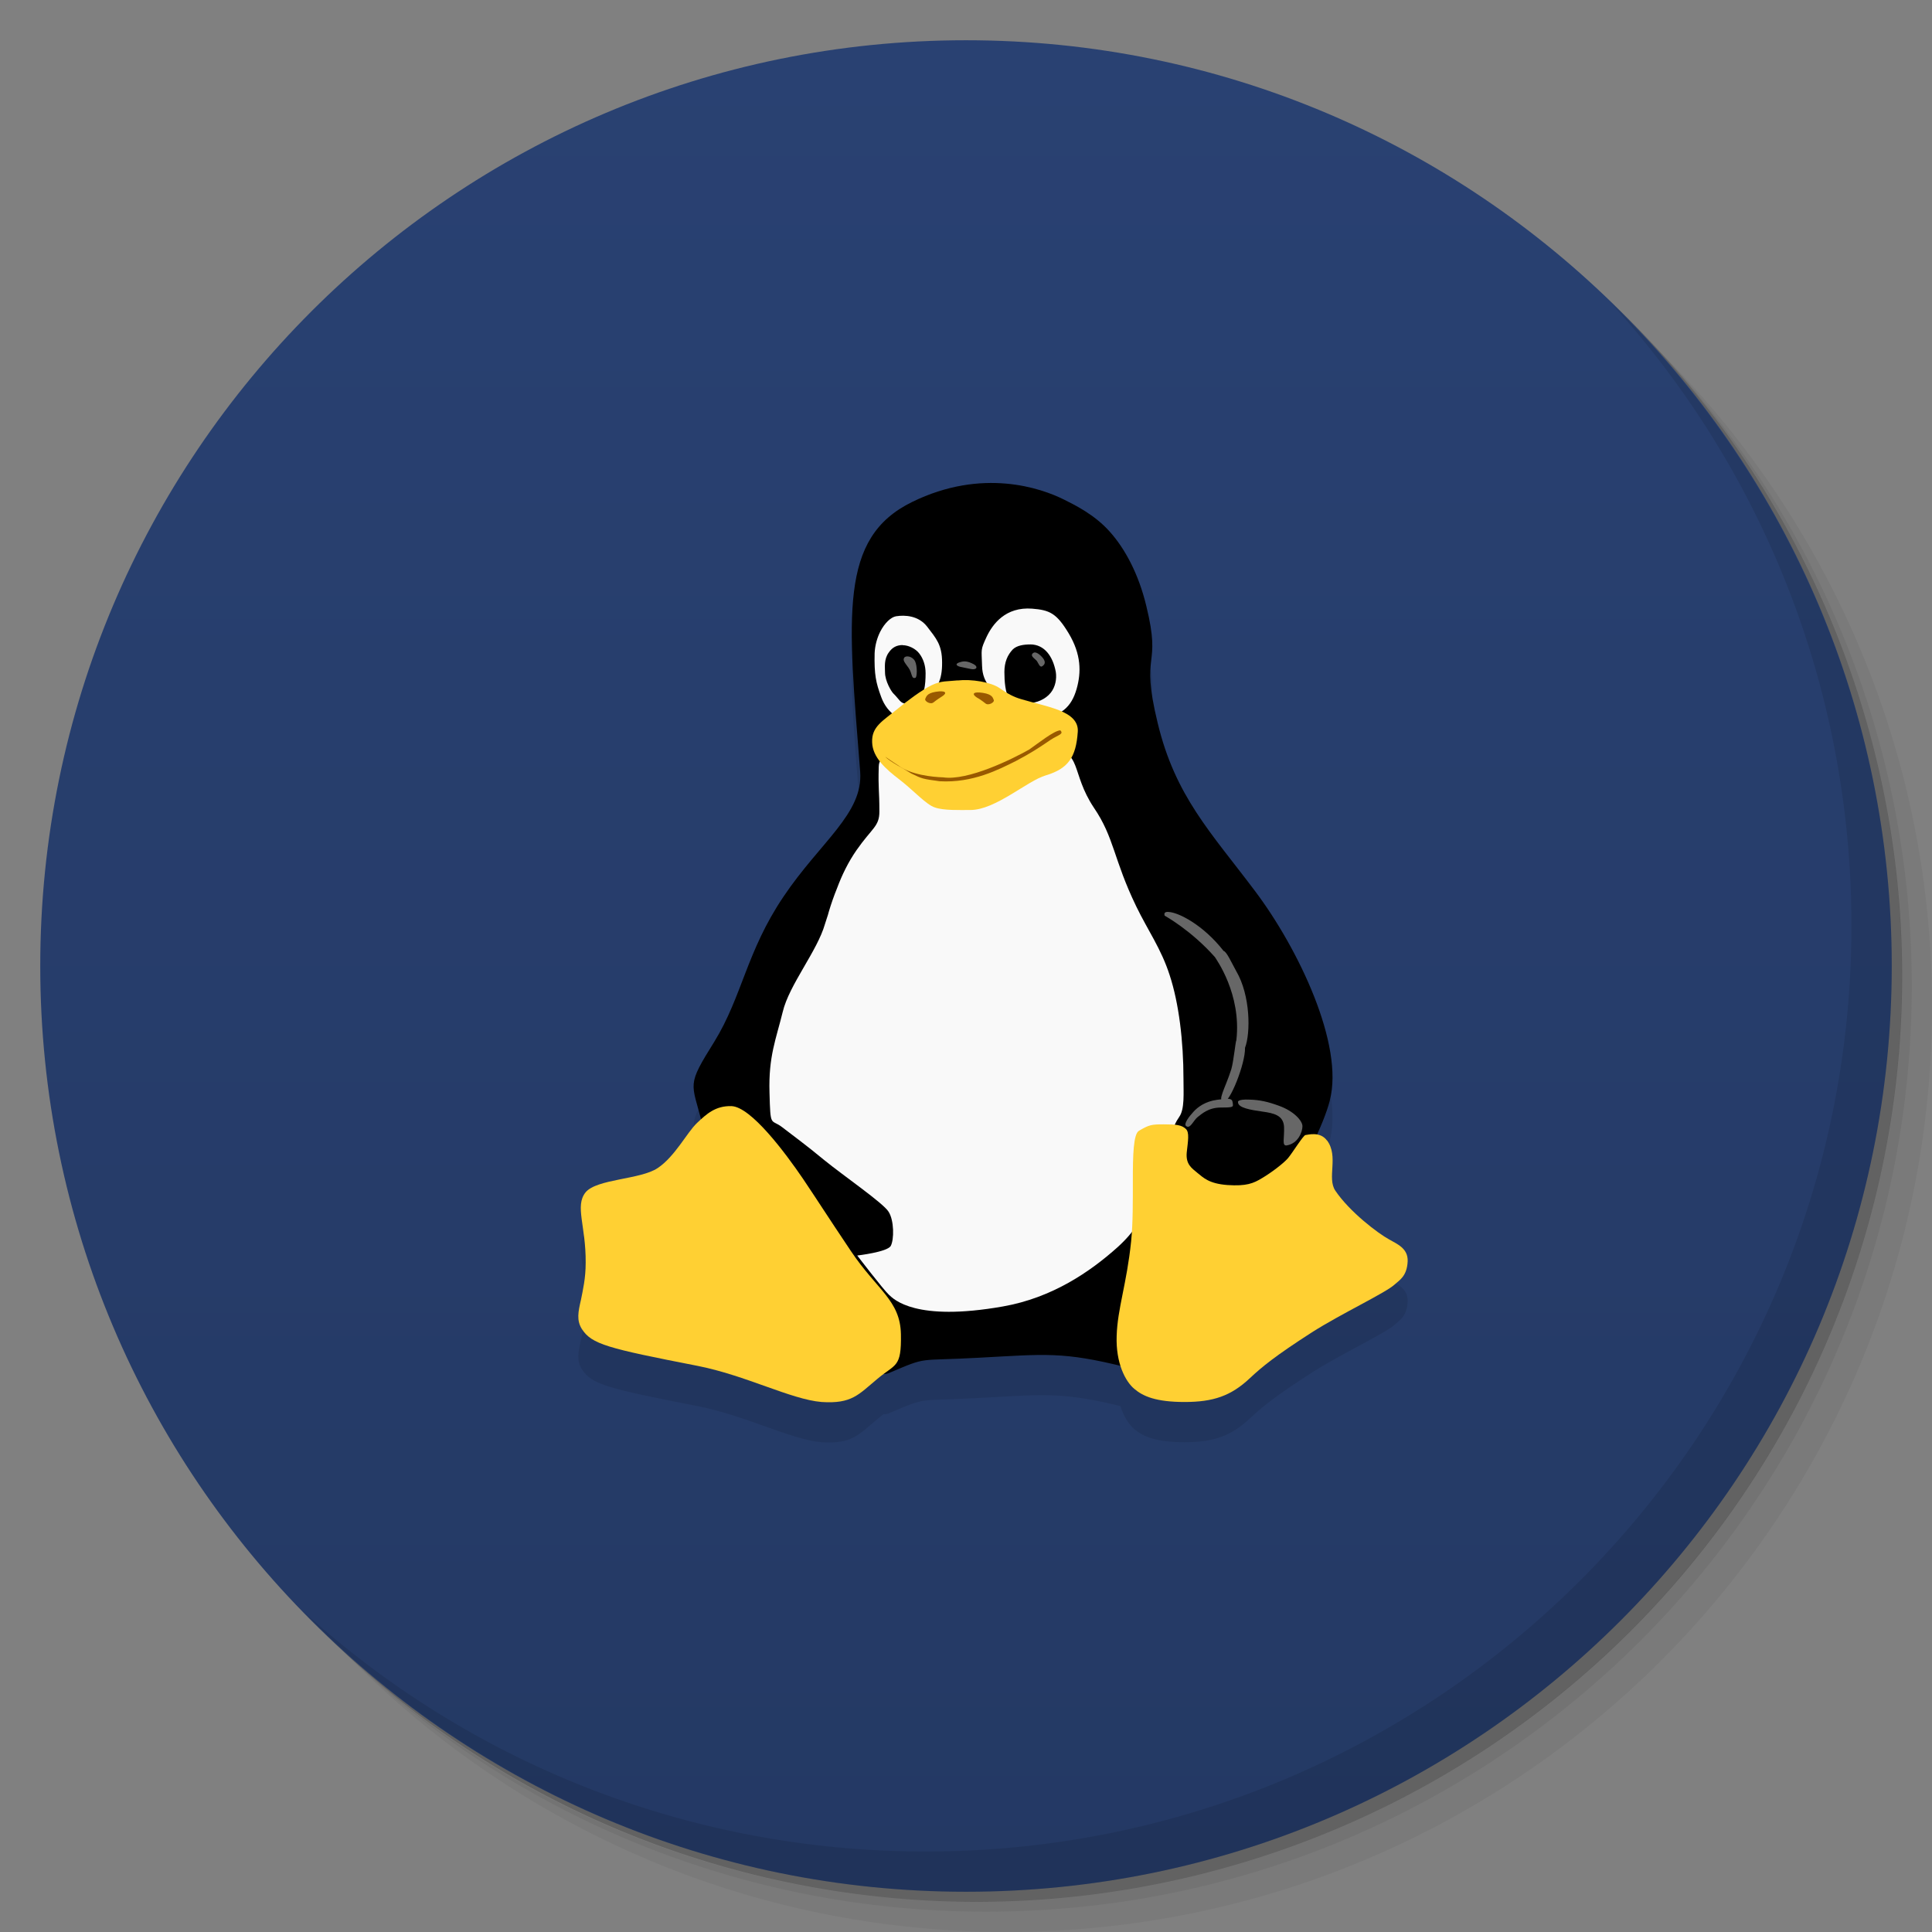 <svg viewBox="0 0 48 48" xmlns:xlink="http://www.w3.org/1999/xlink"><rect x="0" y="0" width="48" height="48" fill="#808080" stroke="none"/><defs><linearGradient id="linearGradient3764" x1="1" x2="47" gradientUnits="userSpaceOnUse" gradientTransform="matrix(0,-1,1,0,-1.5e-6,48)"><stop stop-color="#243964" stop-opacity="1"/><stop offset="1" stop-color="#294172" stop-opacity="1"/></linearGradient><clipPath id="clipPath-690128346"><g transform="translate(0,-1004.362)"><path d="m -24 13 c 0 1.105 -0.672 2 -1.5 2 -0.828 0 -1.5 -0.895 -1.5 -2 0 -1.105 0.672 -2 1.5 -2 0.828 0 1.5 0.895 1.5 2 z" transform="matrix(15.333,0,0,11.5,415,878.862)" fill="#1890d0"/></g></clipPath><clipPath id="clipPath-706070140"><g transform="translate(0,-1004.362)"><path d="m -24 13 c 0 1.105 -0.672 2 -1.5 2 -0.828 0 -1.5 -0.895 -1.5 -2 0 -1.105 0.672 -2 1.5 -2 0.828 0 1.5 0.895 1.5 2 z" transform="matrix(15.333,0,0,11.5,415,878.862)" fill="#1890d0"/></g></clipPath></defs><g><g transform="translate(0,-1004.362)"><path d="m 25 1006.36 c -12.703 0 -23 10.298 -23 23 0 6.367 2.601 12.12 6.781 16.281 4.085 3.712 9.514 5.969 15.469 5.969 12.703 0 23 -10.297 23 -23 0 -5.954 -2.256 -11.384 -5.969 -15.469 -4.165 -4.181 -9.914 -6.781 -16.281 -6.781 z m 16.281 6.781 c 3.854 4.113 6.219 9.637 6.219 15.719 0 12.703 -10.297 23 -23 23 -6.081 0 -11.606 -2.364 -15.719 -6.219 4.16 4.144 9.883 6.719 16.219 6.719 12.703 0 23 -10.297 23 -23 0 -6.335 -2.575 -12.06 -6.719 -16.219 z" opacity="0.05"/><path d="m 41.28 1013.14 c 3.712 4.085 5.969 9.514 5.969 15.469 0 12.703 -10.297 23 -23 23 -5.954 0 -11.384 -2.256 -15.469 -5.969 4.113 3.854 9.637 6.219 15.719 6.219 12.703 0 23 -10.297 23 -23 0 -6.081 -2.364 -11.606 -6.219 -15.719 z" opacity="0.1"/><path transform="matrix(15.333,0,0,11.5,415.25,879.112)" d="m -24 13 a 1.5 2 0 1 1 -3 0 1.5 2 0 1 1 3 0 z" opacity="0.2"/></g></g><g><path d="m 24 1 c 12.703 0 23 10.297 23 23 c 0 12.703 -10.297 23 -23 23 -12.703 0 -23 -10.297 -23 -23 0 -12.703 10.297 -23 23 -23 z" fill="url(#linearGradient3764)" fill-opacity="1"/></g><g/><g><g clip-path="url(#clipPath-690128346)"><g transform="translate(0,1)"><g opacity="0.1"><!-- color: #294172 --><g><use xlink:href="#SVGCleanerId_0"/><path d="m 22.695 17.859 c 0.285 -0.105 0.238 -0.121 0.43 -0.512 c 0.152 -0.301 0.285 -0.43 0.281 -0.887 c 0 -0.445 -0.148 -0.598 -0.371 -0.891 c -0.215 -0.277 -0.555 -0.293 -0.773 -0.258 c -0.125 0.02 -0.285 0.168 -0.395 0.387 c -0.074 0.148 -0.129 0.336 -0.137 0.531 c -0.012 0.531 0.031 0.73 0.164 1.09 c 0.152 0.422 0.523 0.641 0.801 0.539 m 0 0" fill="#000" stroke="none" fill-rule="nonzero" fill-opacity="1"/><use xlink:href="#SVGCleanerId_1"/><path d="m 25.652 17.895 c 0.719 -0.07 0.969 -0.332 1.098 -0.785 c 0.113 -0.402 0.117 -0.848 -0.199 -1.375 c -0.301 -0.5 -0.473 -0.578 -0.906 -0.613 c -0.668 -0.051 -0.984 0.387 -1.133 0.699 c -0.156 0.34 -0.125 0.293 -0.113 0.723 c 0.012 0.453 0.281 0.578 0.445 0.863 c 0.168 0.273 0.727 0.496 0.805 0.492 m 0.004 -0.004" fill="#000" stroke="none" fill-rule="nonzero" fill-opacity="1"/><use xlink:href="#SVGCleanerId_2"/><path d="m 25.672 16.223 c 0.039 -0.035 0.121 0 0.207 0.09 c 0.098 0.102 0.102 0.18 0.023 0.234 c -0.07 0.059 -0.105 -0.086 -0.152 -0.137 c -0.086 -0.082 -0.156 -0.121 -0.082 -0.188 m 0.004 0" fill="#000" stroke="none" fill-rule="nonzero" fill-opacity="1"/><path d="m 22.465 16.34 c 0.043 -0.063 0.207 -0.035 0.27 0.09 c 0.059 0.125 0.051 0.398 0.008 0.41 c -0.109 0.035 -0.074 -0.117 -0.172 -0.25 c -0.094 -0.129 -0.148 -0.188 -0.105 -0.25 m 0 0" fill="#000" stroke="none" fill-rule="nonzero" fill-opacity="1"/><path d="m 23.875 16.445 c 0.086 -0.023 0.168 -0.02 0.313 0.055 c 0.129 0.07 0.07 0.152 -0.07 0.121 c -0.133 -0.027 -0.105 -0.023 -0.207 -0.043 c -0.172 -0.027 -0.199 -0.094 -0.035 -0.133 m 0 0" fill="#000" stroke="none" fill-rule="nonzero" fill-opacity="1"/><path d="m 23.461 19.977 c -0.621 0.023 -1.602 -1.609 -1.629 -0.93 c -0.016 0.574 0.016 0.563 0.016 1.117 c 0 0.371 -0.18 0.402 -0.57 0.961 c -0.203 0.293 -0.359 0.613 -0.48 0.938 c -0.078 0.191 -0.148 0.391 -0.207 0.59 c -0.023 0.098 -0.066 0.203 -0.094 0.301 c -0.191 0.676 -0.891 1.512 -1.051 2.188 c -0.164 0.672 -0.355 1.102 -0.328 2 c 0.023 0.902 0.031 0.641 0.32 0.867 c 0.289 0.223 0.582 0.434 1.035 0.809 c 0.48 0.391 1.469 1.07 1.602 1.285 c 0.141 0.215 0.141 0.695 0.055 0.852 c -0.086 0.152 -0.832 0.238 -0.832 0.238 c 0 0 0.652 0.852 0.785 0.973 c 0.125 0.117 0.66 0.676 2.832 0.293 c 1.227 -0.215 2.172 -0.863 2.859 -1.48 c 0.887 -0.813 0.438 -1.047 0.551 -1.453 c 0.168 -0.59 0.711 -0.809 0.832 -1.473 c 0.016 -0.094 0.047 -0.164 0.141 -0.305 c 0.137 -0.195 0.105 -0.586 0.105 -0.945 c 0 -0.93 -0.113 -1.879 -0.344 -2.578 c -0.211 -0.656 -0.543 -1.113 -0.828 -1.703 c -0.57 -1.176 -0.543 -1.707 -1.055 -2.457 c -0.578 -0.867 -0.293 -1.445 -1.066 -1.41 c -0.961 0.051 -1.738 1.289 -2.648 1.324 m 0 0" fill="#000" stroke="none" fill-rule="nonzero" fill-opacity="1"/><path d="m 23.789 16.906 c 0.348 -0.039 0.828 0.039 1.047 0.191 c 0.203 0.141 0.348 0.219 0.535 0.273 c 0.621 0.191 1.445 0.285 1.406 0.813 c -0.043 0.633 -0.238 0.914 -0.797 1.082 c -0.449 0.129 -1.25 0.859 -1.867 0.859 c -0.277 0 -0.664 0.016 -0.887 -0.063 c -0.215 -0.07 -0.516 -0.41 -0.867 -0.684 c -0.355 -0.27 -0.68 -0.559 -0.691 -0.934 c -0.016 -0.395 0.262 -0.527 0.652 -0.848 c 0.203 -0.168 0.578 -0.453 0.832 -0.574 c 0.238 -0.113 0.391 -0.09 0.637 -0.117 m 0 0" fill="#000" stroke="none" fill-rule="nonzero" fill-opacity="1"/><path d="m 22.988 17.371 c -0.02 0.047 0.129 0.145 0.207 0.078 c 0.082 -0.066 0.176 -0.125 0.207 -0.145 c 0.145 -0.09 0.094 -0.156 -0.152 -0.117 c -0.238 0.039 -0.238 0.133 -0.266 0.184 m 0.004 0" fill="#000" stroke="none" fill-rule="nonzero" fill-opacity="1"/><path d="m 32.969 28.332 c 0.297 0.402 -0.008 0.93 0.207 1.25 c 0.355 0.527 1.063 1.063 1.336 1.211 c 0.195 0.113 0.473 0.219 0.461 0.543 c -0.016 0.375 -0.211 0.473 -0.32 0.574 c -0.219 0.207 -1.324 0.723 -2.059 1.191 c -0.922 0.594 -1.242 0.859 -1.543 1.141 c -0.469 0.441 -0.91 0.59 -1.621 0.59 c -0.707 0 -1.031 -0.141 -1.246 -0.324 c -0.219 -0.18 -0.465 -0.637 -0.441 -1.316 c 0.02 -0.68 0.25 -1.293 0.359 -2.348 c 0.047 -0.453 0.043 -1.012 0.043 -1.508 c 0 -0.629 0.012 -1.16 0.152 -1.242 c 0.258 -0.152 0.316 -0.16 0.621 -0.16 c 0.305 0 0.441 0.016 0.543 0.113 c 0.094 0.086 0.055 0.293 0.023 0.586 c -0.027 0.293 0.121 0.387 0.266 0.508 c 0.148 0.117 0.281 0.266 0.746 0.301 c 0.469 0.031 0.641 -0.039 0.859 -0.172 c 0.219 -0.129 0.527 -0.359 0.645 -0.496 c 0.109 -0.129 0.383 -0.574 0.434 -0.574 c 0.043 0 0.359 -0.105 0.535 0.137 m 0 -0.004" fill="#000" stroke="none" fill-rule="nonzero" fill-opacity="1"/><path d="m 16.34 29.02 c -0.426 0.289 -1.516 0.266 -1.793 0.605 c -0.27 0.34 0.012 0.832 0.004 1.746 c 0 0.391 -0.07 0.684 -0.117 0.922 c -0.07 0.301 -0.113 0.512 0.023 0.727 c 0.246 0.379 0.633 0.477 2.871 0.914 c 1.195 0.234 2.328 0.836 3.082 0.898 c 0.758 0.051 0.922 -0.188 1.383 -0.57 c 0.457 -0.387 0.605 -0.27 0.59 -1.113 c -0.016 -0.844 -0.59 -1.094 -1.242 -2.066 c -0.652 -0.973 -0.758 -1.152 -1.191 -1.797 c -0.434 -0.637 -1.293 -1.793 -1.781 -1.805 c -0.391 -0.008 -0.609 0.188 -0.855 0.422 c -0.246 0.234 -0.543 0.828 -0.973 1.117 m 0 0" fill="#000" stroke="none" fill-rule="nonzero" fill-opacity="1"/><path d="m 29.03 22.656 c -0.082 -0.004 -0.117 0.023 -0.094 0.094 c 0 0 0.656 0.359 1.25 1.031 c 0.016 0.035 0.664 0.906 0.531 2.063 c -0.02 0.02 -0.066 0.512 -0.125 0.719 c -0.156 0.492 -0.355 0.777 -0.191 0.813 c 0.148 0.035 0.543 -0.953 0.531 -1.344 c 0.141 -0.367 0.137 -1.301 -0.219 -1.906 c -0.121 -0.219 -0.238 -0.484 -0.313 -0.5 c -0.508 -0.652 -1.133 -0.965 -1.375 -0.969 m 0.004 0" fill="#000" stroke="none" fill-rule="nonzero" fill-opacity="1"/><path d="m 29.465 27.973 c 0.102 0.094 0.188 -0.141 0.289 -0.219 c 0.098 -0.074 0.262 -0.238 0.582 -0.238 c 0.324 0 0.305 -0.012 0.289 -0.125 c -0.012 -0.113 -0.105 -0.105 -0.391 -0.066 c -0.285 0.039 -0.477 0.176 -0.59 0.305 c -0.109 0.117 -0.234 0.289 -0.18 0.344 m 0 0" fill="#000" stroke="none" fill-rule="nonzero" fill-opacity="1"/><path d="m 30.758 27.383 c 0 0.141 0.305 0.191 0.605 0.234 c 0.289 0.039 0.523 0.094 0.539 0.379 c 0.012 0.281 -0.063 0.484 0.07 0.461 c 0.285 -0.051 0.387 -0.34 0.387 -0.477 c 0 -0.133 -0.211 -0.375 -0.586 -0.508 c -0.277 -0.102 -0.48 -0.145 -0.719 -0.152 c -0.328 -0.016 -0.297 0.063 -0.297 0.063 m 0 0" fill="#000" stroke="none" fill-rule="nonzero" fill-opacity="1"/><path d="m 21.988 18.797 c 0.133 0.086 0.137 0.098 0.328 0.219 c 0.309 0.234 0.852 0.289 1.117 0.297 c 0.613 0.09 1.707 -0.449 2.137 -0.691 c 0.219 -0.152 0.621 -0.473 0.773 -0.477 c 0.094 0.094 -0.043 0.109 -0.238 0.234 c -0.258 0.176 -0.477 0.324 -0.871 0.531 c -0.418 0.207 -1.063 0.547 -1.887 0.5 c -0.434 -0.059 -0.438 -0.063 -0.703 -0.191 c -0.16 -0.105 -0.523 -0.285 -0.656 -0.422 m 0 0" fill="#000" stroke="none" fill-rule="nonzero" fill-opacity="1"/><path d="m 24.691 17.395 c 0.02 0.051 -0.129 0.145 -0.207 0.082 c -0.082 -0.066 -0.176 -0.129 -0.211 -0.145 c -0.145 -0.094 -0.09 -0.156 0.152 -0.117 c 0.242 0.039 0.242 0.129 0.266 0.18 m 0 0" fill="#000" stroke="none" fill-rule="nonzero" fill-opacity="1"/></g></g></g></g></g><g><g clip-path="url(#clipPath-706070140)"><!-- color: #294172 --><g><path d="m 33.04 27.34 c -0.316 1.219 -1.91 3.762 -2.762 4.883 c -0.848 1.125 -0.746 2.137 -2.313 1.742 c -1.563 -0.391 -2 -0.32 -3.621 -0.234 c -1.602 0.09 -1.258 -0.043 -2.262 0.383 c -1 0.422 -4.363 -5.16 -4.637 -6.203 c -0.266 -1.039 -0.395 -0.914 0.305 -2.035 c 0.691 -1.125 0.797 -2.238 1.715 -3.598 c 0.918 -1.367 1.984 -2.063 1.906 -3.105 c -0.305 -3.871 -0.539 -5.809 1.293 -6.703 c 1.742 -0.852 3.203 -0.344 3.777 -0.055 c 0.25 0.125 0.758 0.371 1.133 0.797 c 0.375 0.418 0.715 1.047 0.906 1.844 c 0.391 1.598 -0.164 1.07 0.281 2.902 c 0.438 1.828 1.328 2.727 2.414 4.172 c 1.09 1.445 2.223 3.832 1.863 5.211 m 0 0" fill="#000" stroke="none" fill-rule="nonzero" fill-opacity="1" id="SVGCleanerId_0"/><path d="m 22.695 17.859 c 0.285 -0.105 0.238 -0.121 0.43 -0.512 c 0.152 -0.301 0.285 -0.43 0.281 -0.887 c 0 -0.445 -0.148 -0.598 -0.371 -0.891 c -0.215 -0.277 -0.555 -0.293 -0.773 -0.258 c -0.125 0.02 -0.285 0.168 -0.395 0.387 c -0.074 0.148 -0.129 0.336 -0.137 0.531 c -0.012 0.531 0.031 0.73 0.164 1.09 c 0.152 0.422 0.523 0.641 0.801 0.539 m 0 0" fill="#f9f9f9" stroke="none" fill-rule="nonzero" fill-opacity="1"/><path d="m 22.43 16.03 c 0.141 0 0.32 0.086 0.41 0.207 c 0.094 0.121 0.156 0.293 0.156 0.488 c 0 0.285 -0.031 0.605 -0.215 0.699 c -0.059 0.031 -0.184 0.059 -0.254 0.059 c -0.16 0 -0.176 -0.102 -0.328 -0.25 c -0.055 -0.051 -0.211 -0.313 -0.211 -0.527 c 0 -0.133 -0.031 -0.324 0.094 -0.496 c 0.086 -0.125 0.195 -0.184 0.348 -0.184 m 0 0.004" fill="#000" stroke="none" fill-rule="nonzero" fill-opacity="1" id="SVGCleanerId_1"/><path d="m 25.652 17.895 c 0.719 -0.07 0.969 -0.332 1.098 -0.785 c 0.113 -0.402 0.117 -0.848 -0.199 -1.375 c -0.301 -0.5 -0.473 -0.578 -0.906 -0.613 c -0.668 -0.051 -0.984 0.387 -1.133 0.699 c -0.156 0.34 -0.125 0.293 -0.113 0.723 c 0.012 0.453 0.281 0.578 0.445 0.863 c 0.168 0.273 0.727 0.496 0.805 0.492 m 0.004 -0.004" fill="#f9f9f9" stroke="none" fill-rule="nonzero" fill-opacity="1"/><path d="m 25.594 16.01 c 0.359 0 0.566 0.301 0.637 0.684 c 0.027 0.176 -0.012 0.375 -0.125 0.516 c -0.129 0.164 -0.359 0.258 -0.543 0.258 c -0.18 0 -0.375 0.027 -0.484 -0.105 c -0.105 -0.141 -0.125 -0.445 -0.125 -0.668 c 0 -0.246 0.078 -0.422 0.207 -0.559 c 0.102 -0.102 0.281 -0.125 0.434 -0.125 m 0 0" fill="#000" stroke="none" fill-rule="nonzero" fill-opacity="1" id="SVGCleanerId_2"/><path d="m 25.672 16.223 c 0.039 -0.035 0.121 0 0.207 0.09 c 0.098 0.102 0.102 0.18 0.023 0.234 c -0.07 0.059 -0.105 -0.086 -0.152 -0.137 c -0.086 -0.082 -0.156 -0.121 -0.082 -0.188 m 0.004 0" fill="#676767" stroke="none" fill-rule="nonzero" fill-opacity="1"/><path d="m 22.465 16.34 c 0.043 -0.063 0.207 -0.035 0.27 0.09 c 0.059 0.125 0.051 0.398 0.008 0.41 c -0.109 0.035 -0.074 -0.117 -0.172 -0.25 c -0.094 -0.129 -0.148 -0.188 -0.105 -0.25 m 0 0" fill="#676767" stroke="none" fill-rule="nonzero" fill-opacity="1"/><path d="m 23.875 16.445 c 0.086 -0.023 0.168 -0.02 0.313 0.055 c 0.129 0.07 0.07 0.152 -0.07 0.121 c -0.133 -0.027 -0.105 -0.023 -0.207 -0.043 c -0.172 -0.027 -0.199 -0.094 -0.035 -0.133 m 0 0" fill="#676767" stroke="none" fill-rule="nonzero" fill-opacity="1"/><path d="m 23.461 19.977 c -0.621 0.023 -1.602 -1.609 -1.629 -0.93 c -0.016 0.574 0.016 0.563 0.016 1.117 c 0 0.371 -0.18 0.402 -0.57 0.961 c -0.203 0.293 -0.359 0.613 -0.48 0.938 c -0.078 0.191 -0.148 0.391 -0.207 0.59 c -0.023 0.098 -0.066 0.203 -0.094 0.301 c -0.191 0.676 -0.891 1.512 -1.051 2.188 c -0.164 0.672 -0.355 1.102 -0.328 2 c 0.023 0.902 0.031 0.641 0.32 0.867 c 0.289 0.223 0.582 0.434 1.035 0.809 c 0.48 0.391 1.469 1.07 1.602 1.285 c 0.141 0.215 0.141 0.695 0.055 0.852 c -0.086 0.152 -0.832 0.238 -0.832 0.238 c 0 0 0.652 0.852 0.785 0.973 c 0.125 0.117 0.66 0.676 2.832 0.293 c 1.227 -0.215 2.172 -0.863 2.859 -1.48 c 0.887 -0.813 0.438 -1.047 0.551 -1.453 c 0.168 -0.59 0.711 -0.809 0.832 -1.473 c 0.016 -0.094 0.047 -0.164 0.141 -0.305 c 0.137 -0.195 0.105 -0.586 0.105 -0.945 c 0 -0.93 -0.113 -1.879 -0.344 -2.578 c -0.211 -0.656 -0.543 -1.113 -0.828 -1.703 c -0.57 -1.176 -0.543 -1.707 -1.055 -2.457 c -0.578 -0.867 -0.293 -1.445 -1.066 -1.41 c -0.961 0.051 -1.738 1.289 -2.648 1.324 m 0 0" fill="#f9f9f9" stroke="none" fill-rule="nonzero" fill-opacity="1"/><path d="m 23.789 16.906 c 0.348 -0.039 0.828 0.039 1.047 0.191 c 0.203 0.141 0.348 0.219 0.535 0.273 c 0.621 0.191 1.445 0.285 1.406 0.813 c -0.043 0.633 -0.238 0.914 -0.797 1.082 c -0.449 0.129 -1.25 0.859 -1.867 0.859 c -0.277 0 -0.664 0.016 -0.887 -0.063 c -0.215 -0.07 -0.516 -0.41 -0.867 -0.684 c -0.355 -0.27 -0.68 -0.559 -0.691 -0.934 c -0.016 -0.395 0.262 -0.527 0.652 -0.848 c 0.203 -0.168 0.578 -0.453 0.832 -0.574 c 0.238 -0.113 0.391 -0.09 0.637 -0.117 m 0 0" fill="#ffd033" stroke="none" fill-rule="nonzero" fill-opacity="1"/><path d="m 22.988 17.371 c -0.02 0.047 0.129 0.145 0.207 0.078 c 0.082 -0.066 0.176 -0.125 0.207 -0.145 c 0.145 -0.09 0.094 -0.156 -0.152 -0.117 c -0.238 0.039 -0.238 0.133 -0.266 0.184 m 0.004 0" fill="#995900" stroke="none" fill-rule="nonzero" fill-opacity="1"/><path d="m 32.969 28.332 c 0.297 0.402 -0.008 0.93 0.207 1.25 c 0.355 0.527 1.063 1.063 1.336 1.211 c 0.195 0.113 0.473 0.219 0.461 0.543 c -0.016 0.375 -0.211 0.473 -0.32 0.574 c -0.219 0.207 -1.324 0.723 -2.059 1.191 c -0.922 0.594 -1.242 0.859 -1.543 1.141 c -0.469 0.441 -0.91 0.59 -1.621 0.59 c -0.707 0 -1.031 -0.141 -1.246 -0.324 c -0.219 -0.18 -0.465 -0.637 -0.441 -1.316 c 0.02 -0.68 0.25 -1.293 0.359 -2.348 c 0.047 -0.453 0.043 -1.012 0.043 -1.508 c 0 -0.629 0.012 -1.16 0.152 -1.242 c 0.258 -0.152 0.316 -0.16 0.621 -0.16 c 0.305 0 0.441 0.016 0.543 0.113 c 0.094 0.086 0.055 0.293 0.023 0.586 c -0.027 0.293 0.121 0.387 0.266 0.508 c 0.148 0.117 0.281 0.266 0.746 0.301 c 0.469 0.031 0.641 -0.039 0.859 -0.172 c 0.219 -0.129 0.527 -0.359 0.645 -0.496 c 0.109 -0.129 0.383 -0.574 0.434 -0.574 c 0.043 0 0.359 -0.105 0.535 0.137 m 0 -0.004" fill="#ffd033" stroke="none" fill-rule="nonzero" fill-opacity="1"/><path d="m 16.34 29.02 c -0.426 0.289 -1.516 0.266 -1.793 0.605 c -0.27 0.34 0.012 0.832 0.004 1.746 c 0 0.391 -0.07 0.684 -0.117 0.922 c -0.07 0.301 -0.113 0.512 0.023 0.727 c 0.246 0.379 0.633 0.477 2.871 0.914 c 1.195 0.234 2.328 0.836 3.082 0.898 c 0.758 0.051 0.922 -0.188 1.383 -0.57 c 0.457 -0.387 0.605 -0.27 0.59 -1.113 c -0.016 -0.844 -0.59 -1.094 -1.242 -2.066 c -0.652 -0.973 -0.758 -1.152 -1.191 -1.797 c -0.434 -0.637 -1.293 -1.793 -1.781 -1.805 c -0.391 -0.008 -0.609 0.188 -0.855 0.422 c -0.246 0.234 -0.543 0.828 -0.973 1.117 m 0 0" fill="#ffd033" stroke="none" fill-rule="nonzero" fill-opacity="1"/><path d="m 29.03 22.656 c -0.082 -0.004 -0.117 0.023 -0.094 0.094 c 0 0 0.656 0.359 1.25 1.031 c 0.016 0.035 0.664 0.906 0.531 2.063 c -0.02 0.02 -0.066 0.512 -0.125 0.719 c -0.156 0.492 -0.355 0.777 -0.191 0.813 c 0.148 0.035 0.543 -0.953 0.531 -1.344 c 0.141 -0.367 0.137 -1.301 -0.219 -1.906 c -0.121 -0.219 -0.238 -0.484 -0.313 -0.5 c -0.508 -0.652 -1.133 -0.965 -1.375 -0.969 m 0.004 0" fill="#676767" stroke="none" fill-rule="nonzero" fill-opacity="1"/><path d="m 29.465 27.973 c 0.102 0.094 0.188 -0.141 0.289 -0.219 c 0.098 -0.074 0.262 -0.238 0.582 -0.238 c 0.324 0 0.305 -0.012 0.289 -0.125 c -0.012 -0.113 -0.105 -0.105 -0.391 -0.066 c -0.285 0.039 -0.477 0.176 -0.59 0.305 c -0.109 0.117 -0.234 0.289 -0.18 0.344 m 0 0" fill="#676767" stroke="none" fill-rule="nonzero" fill-opacity="1"/><path d="m 30.758 27.383 c 0 0.141 0.305 0.191 0.605 0.234 c 0.289 0.039 0.523 0.094 0.539 0.379 c 0.012 0.281 -0.063 0.484 0.07 0.461 c 0.285 -0.051 0.387 -0.34 0.387 -0.477 c 0 -0.133 -0.211 -0.375 -0.586 -0.508 c -0.277 -0.102 -0.48 -0.145 -0.719 -0.152 c -0.328 -0.016 -0.297 0.063 -0.297 0.063 m 0 0" fill="#676767" stroke="none" fill-rule="nonzero" fill-opacity="1"/><path d="m 21.988 18.797 c 0.133 0.086 0.137 0.098 0.328 0.219 c 0.309 0.234 0.852 0.289 1.117 0.297 c 0.613 0.09 1.707 -0.449 2.137 -0.691 c 0.219 -0.152 0.621 -0.473 0.773 -0.477 c 0.094 0.094 -0.043 0.109 -0.238 0.234 c -0.258 0.176 -0.477 0.324 -0.871 0.531 c -0.418 0.207 -1.063 0.547 -1.887 0.5 c -0.434 -0.059 -0.438 -0.063 -0.703 -0.191 c -0.16 -0.105 -0.523 -0.285 -0.656 -0.422 m 0 0" fill="#995900" stroke="none" fill-rule="nonzero" fill-opacity="1"/><path d="m 24.691 17.395 c 0.02 0.051 -0.129 0.145 -0.207 0.082 c -0.082 -0.066 -0.176 -0.129 -0.211 -0.145 c -0.145 -0.094 -0.09 -0.156 0.152 -0.117 c 0.242 0.039 0.242 0.129 0.266 0.18 m 0 0" fill="#995900" stroke="none" fill-rule="nonzero" fill-opacity="1"/></g></g></g><g><path d="m 40.03 7.531 c 3.712 4.084 5.969 9.514 5.969 15.469 0 12.703 -10.297 23 -23 23 c -5.954 0 -11.384 -2.256 -15.469 -5.969 4.178 4.291 10.01 6.969 16.469 6.969 c 12.703 0 23 -10.298 23 -23 0 -6.462 -2.677 -12.291 -6.969 -16.469 z" opacity="0.1"/></g></svg>